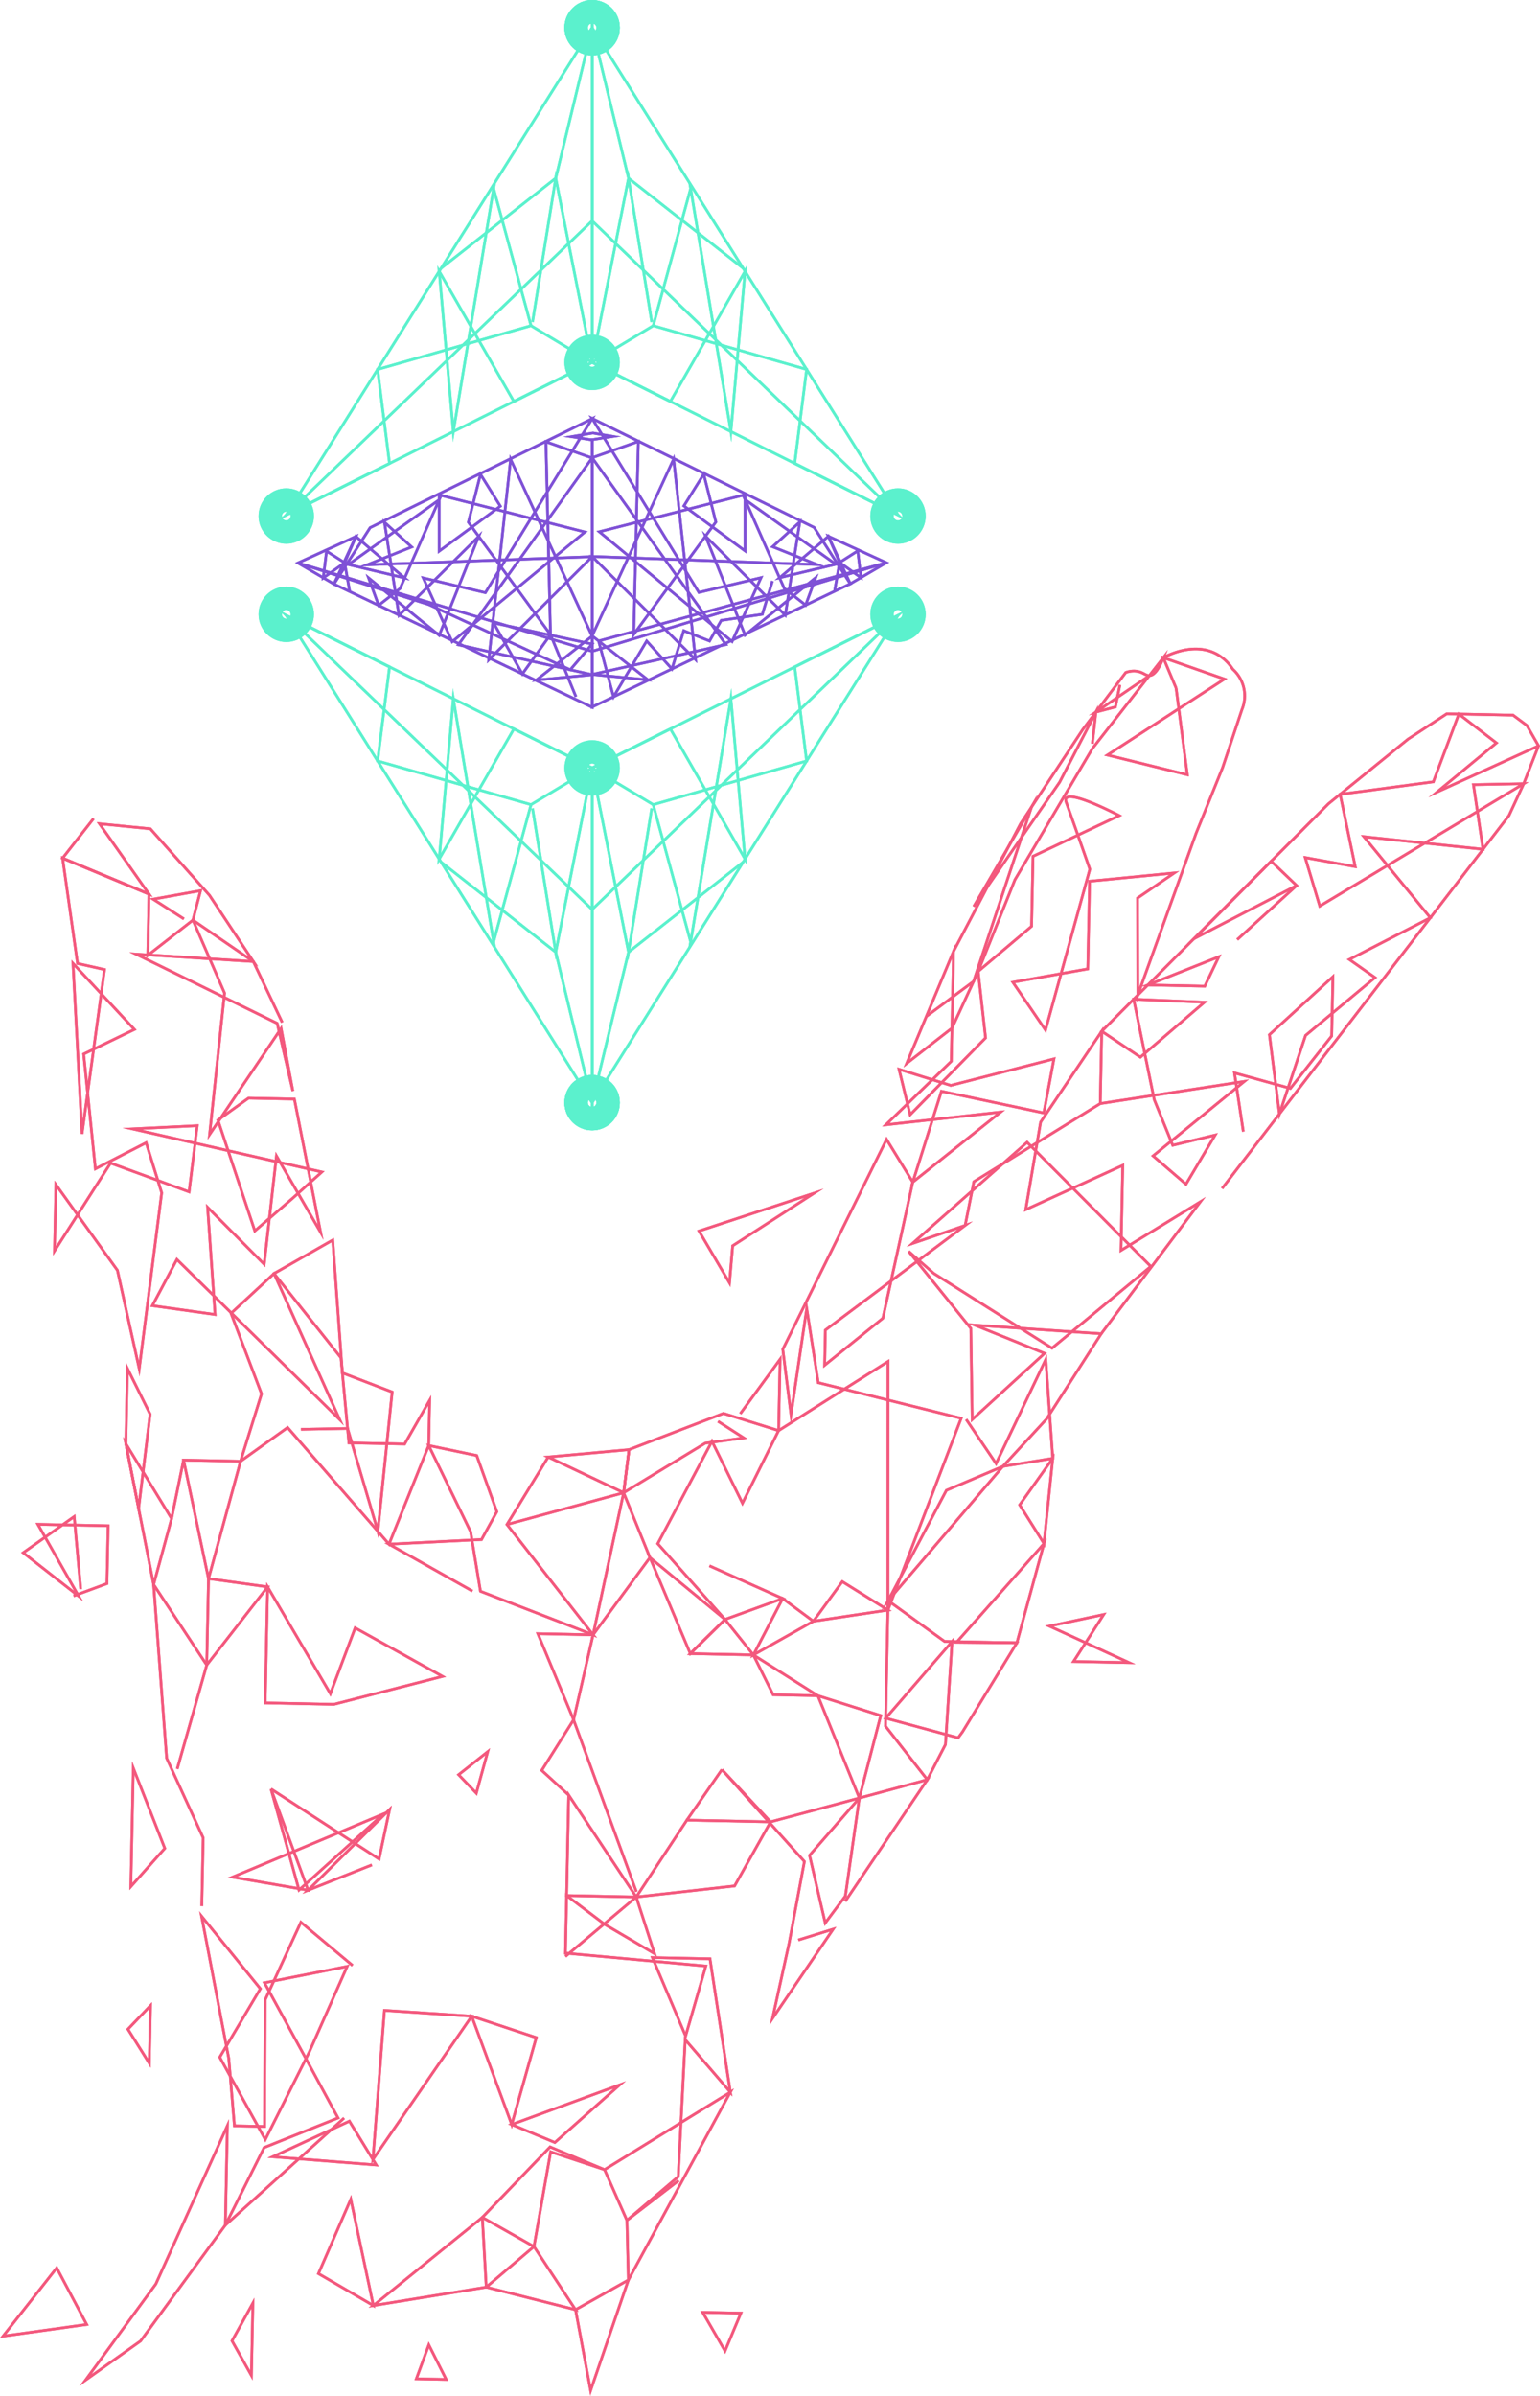 <svg xmlns="http://www.w3.org/2000/svg" viewBox="0 0 2883.77 4484.35"><title>BOUNTY LINE ART 3</title><g style="isolation:isolate"><g id="Layer_1" data-name="Layer 1"><g style="mix-blend-mode:overlay"><g id="RIGHT_HAND" data-name="RIGHT HAND"><polygon points="1105.98 4474.55 1176.69 4267.76 1077.74 4323.41 1105.98 4474.55" style="fill:none;stroke:#f3587d;stroke-miterlimit:10;stroke-width:5px"/><polygon points="910.57 4281.1 999.91 4205.18 1077.74 4323.41 910.57 4281.1" style="fill:none;stroke:#f3587d;stroke-miterlimit:10;stroke-width:5px"/><polygon points="699.19 4315.62 910.57 4281.1 903.23 4150.53 699.19 4315.62" style="fill:none;stroke:#f3587d;stroke-miterlimit:10;stroke-width:5px"/><polygon points="596.34 4255.82 602.65 4259.5 699.19 4315.62 656.88 4116.62 596.34 4255.82" style="fill:none;stroke:#f3587d;stroke-miterlimit:10;stroke-width:5px"/><polygon points="160.23 4455.1 263.31 4381.9 422.01 4165.09 425.84 3978.94 291.84 4275.27 160.23 4455.1" style="fill:none;stroke:#f3587d;stroke-miterlimit:10;stroke-width:5px"/><polyline points="644.33 3964.63 422.01 4165.09 494.6 4019.86 633.05 3964.39 573.25 3854.07 495.3 3711.39 650.17 3680.72 579.16 3841.02 496.79 4004.86 411.55 3850.74 487.55 3722.51 377.48 3586.7 428.43 3852.97 439 3979.22 495.41 3980.38 496.52 3743.39 563.46 3598.05 660.24 3679.04" style="fill:none;stroke:#f3587d;stroke-miterlimit:10;stroke-width:5px"/><polygon points="704.6 4052.39 510.55 4037.12 654.25 3970.47 704.6 4052.39" style="fill:none;stroke:#f3587d;stroke-miterlimit:10;stroke-width:5px"/><polygon points="719.96 3763.03 698.33 4042.19 883.38 3773.92 719.96 3763.03" style="fill:none;stroke:#f3587d;stroke-miterlimit:10;stroke-width:5px"/><polygon points="1004.2 3814.02 883.38 3773.92 958.21 3976.72 1004.2 3814.02" style="fill:none;stroke:#f3587d;stroke-miterlimit:10;stroke-width:5px"/><polygon points="1160.38 3902.51 958.21 3976.72 1039.03 4010.36 1160.38 3902.51" style="fill:none;stroke:#f3587d;stroke-miterlimit:10;stroke-width:5px"/><polygon points="1132.04 4061.18 1030.08 4018.64 903.23 4150.53 999.91 4205.18 1031.15 4027.76 1132.04 4061.18" style="fill:none;stroke:#f3587d;stroke-miterlimit:10;stroke-width:5px"/><polygon points="1173.97 4156.1 1132.04 4061.18 1367.64 3916.15 1275.56 4085.7 1176.69 4267.76 1173.97 4156.1" style="fill:none;stroke:#f3587d;stroke-miterlimit:10;stroke-width:5px"/><polyline points="1270.81 4081.59 1173.97 4156.1 1270.02 4074.37 1283.13 3817.88 1367.64 3916.15 1329.51 3666.47 1221.71 3664.25 1283.9 3811 1321.7 3680.1 1058.86 3655.89 1061.08 3548.09 1132.7 3602.23 1225.63 3656.81 1191.44 3550.77 1058.73 3662.16" style="fill:none;stroke:#f3587d;stroke-miterlimit:10;stroke-width:5px"/><polygon points="1064.94 3360.07 1061.08 3548.09 1191.44 3550.77 1064.94 3360.07" style="fill:none;stroke:#f3587d;stroke-miterlimit:10;stroke-width:5px"/><polygon points="1375.58 3530.1 1191.44 3550.77 1286.25 3406.94 1442.94 3410.16 1375.58 3530.1" style="fill:none;stroke:#f3587d;stroke-miterlimit:10;stroke-width:5px"/><path d="M2636.14,3461.51l-65.59,94.58Z" transform="translate(-1284.3 -149.15)" style="fill:none;stroke:#f3587d;stroke-miterlimit:10;stroke-width:5px"/><polyline points="1494.82 3631.31 1560.13 3611.02 1446.66 3777.98 1477.78 3636.6 1506.31 3484.36 1351.84 3312.36 1442.94 3410.16 1609.17 3365.62 1515.95 3472.8 1545.32 3599.43 1583.04 3548.95 1609.17 3365.62 1736.43 3331.24 1582.84 3558.82" style="fill:none;stroke:#f3587d;stroke-miterlimit:10;stroke-width:5px"/><polygon points="718.12 3395.26 560 3537.78 507.46 3348.6 576.92 3538.13 435.41 3513.59 718.12 3395.26" style="fill:none;stroke:#f3587d;stroke-miterlimit:10;stroke-width:5px"/><polygon points="828.74 3137.95 815.44 3141.37 625.15 3190.2 496.67 3187.56 501.13 2970.39 618.66 3170.31 665.08 3047.12 828.74 3137.95" style="fill:none;stroke:#f3587d;stroke-miterlimit:10;stroke-width:5px"/><polygon points="162.37 4351.02 5.8 4372.84 106.24 4245.12 162.37 4351.02" style="fill:none;stroke:#f3587d;stroke-miterlimit:10;stroke-width:5px"/><polygon points="473.56 4310.98 434.49 4381.66 470.78 4446.36 473.56 4310.98" style="fill:none;stroke:#f3587d;stroke-miterlimit:10;stroke-width:5px"/><polygon points="803.01 4389.24 779.65 4452.71 835.54 4453.86 803.01 4389.24" style="fill:none;stroke:#f3587d;stroke-miterlimit:10;stroke-width:5px"/><polygon points="1387.35 4329.77 1315.9 4328.31 1357.67 4400.64 1387.35 4329.77" style="fill:none;stroke:#f3587d;stroke-miterlimit:10;stroke-width:5px"/><polygon points="279.64 3862.14 239.57 3798.3 281.87 3754.03 279.64 3862.14" style="fill:none;stroke:#f3587d;stroke-miterlimit:10;stroke-width:5px"/><polygon points="245.06 3531.31 249.63 3309.44 308.61 3459.73 245.06 3531.31" style="fill:none;stroke:#f3587d;stroke-miterlimit:10;stroke-width:5px"/><polyline points="377.86 3567.9 380.49 3440.04 312.08 3290.98 287.73 2966 387.14 3116.65 331.89 3311.14" style="fill:none;stroke:#f3587d;stroke-miterlimit:10;stroke-width:5px"/><polygon points="501.13 2970.39 387.14 3116.65 390.47 2954.95 501.13 2970.39" style="fill:none;stroke:#f3587d;stroke-miterlimit:10;stroke-width:5px"/><polyline points="151.18 2974.48 138.92 2838.8 43.48 2906.43 147.15 2987.57 70.91 2853.28 202.52 2855.98 200.3 2964.2 137.75 2987.37" style="fill:none;stroke:#f3587d;stroke-miterlimit:10;stroke-width:5px"/><polyline points="507.46 3348.6 709.89 3479.74 729.57 3387.03 576.92 3538.13 696.4 3490.74" style="fill:none;stroke:#f3587d;stroke-miterlimit:10;stroke-width:5px"/><polygon points="390.47 2954.95 450.48 2735.16 343.78 2732.97 390.47 2954.95" style="fill:none;stroke:#f3587d;stroke-miterlimit:10;stroke-width:5px"/><polygon points="287.73 2966 235.77 2702.53 321.3 2842.55 287.73 2966" style="fill:none;stroke:#f3587d;stroke-miterlimit:10;stroke-width:5px"/><line x1="343.78" y1="2732.97" x2="321.3" y2="2842.55" style="fill:none;stroke:#f3587d;stroke-miterlimit:10;stroke-width:5px"/><polygon points="281.12 2647.04 238.67 2561.52 235.77 2702.53 259.62 2823.47 281.12 2647.04" style="fill:none;stroke:#f3587d;stroke-miterlimit:10;stroke-width:5px"/><polyline points="1064.94 3360.07 1014.48 3313.89 1074.11 3219.18 1191.64 3540.9" style="fill:none;stroke:#f3587d;stroke-miterlimit:10;stroke-width:5px"/><polygon points="1110.62 3060.05 1074.11 3219.18 1007.2 3057.92 1110.62 3060.05" style="fill:none;stroke:#f3587d;stroke-miterlimit:10;stroke-width:5px"/><polygon points="1217.04 2915.52 1110.62 3060.05 1167.81 2794.12 1217.04 2915.52" style="fill:none;stroke:#f3587d;stroke-miterlimit:10;stroke-width:5px"/><polygon points="1292.66 3095.3 1217.04 2915.52 1357.62 3031.27 1292.66 3095.3" style="fill:none;stroke:#f3587d;stroke-miterlimit:10;stroke-width:5px"/><polygon points="1410.8 3097.73 1357.62 3031.27 1292.66 3095.3 1410.8 3097.73" style="fill:none;stroke:#f3587d;stroke-miterlimit:10;stroke-width:5px"/><polygon points="1447.83 3172.32 1410.8 3097.73 1531.5 3174.04 1447.83 3172.32" style="fill:none;stroke:#f3587d;stroke-miterlimit:10;stroke-width:5px"/><polygon points="1609.17 3365.62 1531.5 3174.04 1649.24 3211.26 1609.17 3365.62" style="fill:none;stroke:#f3587d;stroke-miterlimit:10;stroke-width:5px"/><polygon points="1904.09 3075.19 1802.41 3241.68 1794.14 3252.9 1658.54 3216.15 1782.82 3072.69 1770.39 3265.48 1736.43 3331.24 1658.23 3231.19 1663.06 2996.17 1768.71 3072.4 1904.09 3075.19" style="fill:none;stroke:#f3587d;stroke-miterlimit:10;stroke-width:5px"/><polygon points="1954.94 2889.31 1904.09 3075.19 1791.25 3074.04 1954.94 2889.31" style="fill:none;stroke:#f3587d;stroke-miterlimit:10;stroke-width:5px"/><polygon points="1909.4 2816.89 1954.94 2889.31 1971.38 2729.76 1909.4 2816.89" style="fill:none;stroke:#f3587d;stroke-miterlimit:10;stroke-width:5px"/><polygon points="1663.06 2996.17 1877.97 2744.77 1772.18 2789.62 1663.06 2996.17" style="fill:none;stroke:#f3587d;stroke-miterlimit:10;stroke-width:5px"/><polygon points="1523.08 3034.67 1577.27 2960.54 1662.7 3013.79 1523.08 3034.67" style="fill:none;stroke:#f3587d;stroke-miterlimit:10;stroke-width:5px"/><polygon points="1465.64 2992.11 1523.08 3034.67 1410.8 3097.73 1465.64 2992.11" style="fill:none;stroke:#f3587d;stroke-miterlimit:10;stroke-width:5px"/><polyline points="1328.49 2930.97 1465.64 2992.11 1357.62 3031.27 1231.68 2889.48 1333.28 2697.83 1390.31 2813.74 1458 2677.82 1354.73 2645.6 1177.93 2713.44 1167.81 2794.12 1320.67 2701.33 1392.82 2691.53 1344.55 2660.44" style="fill:none;stroke:#f3587d;stroke-miterlimit:10;stroke-width:5px"/><polygon points="1026.54 2727.26 1167.81 2794.12 1177.93 2713.44 1026.54 2727.26" style="fill:none;stroke:#f3587d;stroke-miterlimit:10;stroke-width:5px"/><path d="M2233.63,3002.73l218.48-59.46Z" transform="translate(-1284.3 -149.15)" style="fill:none;stroke:#f3587d;stroke-miterlimit:10;stroke-width:5px"/><polyline points="1026.54 2727.26 949.33 2853.58 1110.62 3060.05 899.74 2978.59 881.34 2867.23 802.83 2705.73 892.73 2724.51 930.39 2829.68 901.73 2881.76 728.5 2890.42 884.69 2978.28" style="fill:none;stroke:#f3587d;stroke-miterlimit:10;stroke-width:5px"/><polygon points="538.62 2672.08 728.5 2890.42 802.83 2705.73 804.57 2621.12 757.75 2702.95 653.39 2700.81 650.86 2673.78 638.49 2541.52 513.19 2383.76 432.66 2458.29 489.75 2609 450.48 2735.16 538.62 2672.08" style="fill:none;stroke:#f3587d;stroke-miterlimit:10;stroke-width:5px"/><polyline points="563.63 2675.42 650.86 2673.78 707.58 2866.37 734.35 2605.57 641.13 2569.79 623.11 2321.13 513.19 2383.76 636.11 2657.16 331.28 2357.45 285.3 2443.97 402.75 2460.5 388.77 2259.88 494.74 2366.46 517.72 2163.78 600.37 2306.55 551.26 2057.25 465.4 2055.49 408.12 2096.63 477.21 2304.02 547.43 2243.39 602.69 2193.74 247.9 2113.09 369.34 2107.12 354.1 2230.95 207.08 2177.14 102.12 2341.45 104.67 2217.36 219.88 2377.73 260.77 2561.97 302.81 2232.72 273.7 2139.01 178.64 2187.84 156.73 1972.96 251.72 1926.95 136.7 1803.26 153.65 2122.43 195.72 1814.81 145.16 1803.43 117.24 1606.29 279.04 1673.57 276.68 1788.26 361.27 1722.29 420.53 1858.94 392.52 2123.59 526.39 1925.07 548.43 2042.15 519.06 1915.51 254.62 1785.93 474.41 1799.85 528.5 1913.83" style="fill:none;stroke:#f3587d;stroke-miterlimit:10;stroke-width:5px"/><polyline points="175.19 1532.24 117.24 1606.29 279.04 1673.57 186.28 1541.87 281.55 1551.36 392.32 1675.9 474.41 1799.85 361.27 1722.29 375.57 1667.09 286.83 1683.14 344.38 1720.06" style="fill:none;stroke:#f3587d;stroke-miterlimit:10;stroke-width:5px"/><polyline points="1386.23 2646.25 1460.74 2544.32 1458 2677.82 1662.87 2548.48 1662.7 3013.79 1799.87 2654.76 1532.26 2588.12 1510.66 2449.42 1481.18 2648.2 1465.83 2525.62 1660.13 2132.72 1709.27 2212.74 1653.25 2467.4 1544.22 2555.45 1545.57 2489.64 1807.3 2293.75 1708.79 2327.47 1923.36 2138.14 2154.96 2370.5 1969.98 2523.45 1748.4 2383.46 1701.59 2342.37 1817.94 2486.46 1820.52 2657.06 1955.99 2533.19 1825.41 2480.35 2062.08 2496.5 1959.73 2656.16 1877.97 2744.77 1971.38 2729.76 1958.27 2544.52 1865.22 2739.49 1809.24 2656.83" style="fill:none;stroke:#f3587d;stroke-miterlimit:10;stroke-width:5px"/><polyline points="1807.3 2293.75 1823.58 2211.95 2060.28 2065.71 2063.06 1930.34 1948.59 2100.41 1920.77 2264.11 2102.42 2181.32 2099.15 2340.51 2247.74 2249.52 2062.08 2496.5" style="fill:none;stroke:#f3587d;stroke-miterlimit:10;stroke-width:5px"/><polygon points="1658.81 2105.42 1705.48 2100.25 1873.73 2081.63 1709.27 2212.74 1762.93 2042.67 1954.58 2083.29 1973.59 1982.1 1780.39 2031.74 1683.52 2001.53 1704.34 2086.61 1845.55 1942.79 1831.68 1818.36 1782.6 1924.57 1697.85 1990.54 1785.56 1780.73 1781.32 1986.62 1658.81 2105.42" style="fill:none;stroke:#f3587d;stroke-miterlimit:10;stroke-width:5px"/><polyline points="2288.38 2224.64 2307.28 2200.09 2825.65 1526.55 2853.21 1466.93 2881 1396.02 2859.22 1357.95 2833.28 1338.61 2780.63 1337.53 2709.18 1336.06 2636.73 1383.47 2487.52 1504.55 2063.06 1930.34 2135.43 1978.85 2255.42 1875.98 2122.84 1870.37 2161.38 2058.39 2195.99 2143.74 2275.38 2124.68 2220.82 2216.67 2159.21 2163.68 2330.12 2024.23 2060.28 2065.71" style="fill:none;stroke:#f3587d;stroke-miterlimit:10;stroke-width:5px"/><polyline points="2328.18 2118.24 2311.63 2008.34 2416.38 2037.29 2493.63 1939.19 2495.91 1828.26 2377.06 1936.79 2395.83 2085.03 2444.75 1938.18 2574.88 1829.88 2526.67 1795.97 2678.39 1717.89 2553.97 1566.11 2777.05 1589.7 2759.12 1468.75 2853.21 1466.93 2471.36 1696.08 2444.07 1605.23 2537.77 1622.21 2509.47 1486.74 2683.99 1463.45 2731.75 1336.52 2802.11 1390.64 2691.13 1482.4 2881 1396.02" style="fill:none;stroke:#f3587d;stroke-miterlimit:10;stroke-width:5px"/><polygon points="2427.95 1657.57 2235.73 1757.13 2380.4 1612.01 2427.95 1657.57" style="fill:none;stroke:#f3587d;stroke-miterlimit:10;stroke-width:5px"/><polygon points="2282.25 1790.95 2149.38 1843.76 2256.03 1845.95 2282.25 1790.95" style="fill:none;stroke:#f3587d;stroke-miterlimit:10;stroke-width:5px"/><line x1="2316.77" y1="1758.8" x2="2427.95" y2="1657.57" style="fill:none;stroke:#f3587d;stroke-miterlimit:10;stroke-width:5px"/><polyline points="2097.09 1282.09 2088.71 1323.3 2052.15 1332.85 2152.24 1264.59" style="fill:none;stroke:#f3587d;stroke-miterlimit:10;stroke-width:5px"/><polyline points="1734.61 1902.61 1823.04 1837.05 1931.52 1510.81 1823.33 1696.89 1984.24 1464.11 2052.15 1332.85 2045.61 1392.01" style="fill:none;stroke:#f3587d;stroke-miterlimit:10;stroke-width:5px"/><path d="M3486.6,1437.16l21.06,162.2L3358,1562.42l219.24-142.21-114.55-40,23.91,56.92-23.91-56.92c3.93-2.25,57.34-31.8,102.31-5.42a83.65,83.65,0,0,1,27.67,26.9,67,67,0,0,1,17.25,75.6l-36.08,108.35-49.75,123.13q-54.56,151.42-109.1,302.85l-.42-181.59,68.68-46.86-158.64,15.54-3.37,164.08L3180.9,1987.7l61.17,89.62,83-301.14s-31.67-90.94-44.14-125,99.19,24.61,99.19,24.61L3218.67,1752l-2.7,131-100,84.47,48.27-120.3,20.6-51.34,144.86-245.31,133-170.32c-10.56,27.43-19.73,33.26-26.15,33.5-7.33.27-11.82-6.69-24.53-8.21a42.8,42.8,0,0,0-19.76,2.52L3312,1514.45l-116.49,176.3-125.61,239.13" transform="translate(-1284.3 -149.15)" style="fill:none;stroke:#f3587d;stroke-miterlimit:10;stroke-width:5px"/><path d="M4557.29,3887.56" transform="translate(-1284.3 -149.15)" style="fill:none;stroke:#f3587d;stroke-miterlimit:10;stroke-width:5px"/><polygon points="891.97 3356.51 858.82 3321.97 913.31 3278.89 891.97 3356.51" style="fill:none;stroke:#f3587d;stroke-miterlimit:10;stroke-width:5px"/><polygon points="1366.03 2401.3 1308.93 2304.2 1524.51 2233.39 1372 2331.83 1366.03 2401.3" style="fill:none;stroke:#f3587d;stroke-miterlimit:10;stroke-width:5px"/><path d="M3486.09,2648.52" transform="translate(-1284.3 -149.15)" style="fill:none;stroke:#f3587d;stroke-miterlimit:10;stroke-width:5px"/><polygon points="2066.75 3022.1 2010.28 3110.05 2114.24 3112.19 1964.93 3043.76 2066.75 3022.1" style="fill:none;stroke:#f3587d;stroke-miterlimit:10;stroke-width:5px"/></g><g id="ETH"><polygon points="1108.81 51.84 536.07 963.89 1108.81 678.37 1108.81 51.84" style="fill:none;stroke:#5bf1cd;stroke-miterlimit:10;stroke-width:5px"/><polyline points="826.02 502.17 1040.66 333.57 1108.81 51.84 1108.81 413.46 536.07 963.89 729.45 867.49 707.14 691.47 994.41 609.69 1108.81 678.37 962.26 751.43 822.44 507.87 848.94 807.92 925.97 343.01" style="fill:none;stroke:#5bf1cd;stroke-miterlimit:10;stroke-width:5px"/><polyline points="997.21 602.68 1040.66 333.57 1108.81 678.37" style="fill:none;stroke:#5bf1cd;stroke-miterlimit:10;stroke-width:5px"/><line x1="924.33" y1="352.9" x2="994.41" y2="609.69" style="fill:none;stroke:#5bf1cd;stroke-miterlimit:10;stroke-width:5px"/><circle cx="1108.81" cy="51.84" r="21.84" style="fill:none;stroke:#5bf1cd;stroke-miterlimit:10;stroke-width:60px"/><circle cx="1108.81" cy="678.37" r="21.84" style="fill:none;stroke:#5bf1cd;stroke-miterlimit:10;stroke-width:60px"/><circle cx="536.07" cy="965.97" r="21.84" style="fill:none;stroke:#5bf1cd;stroke-miterlimit:10;stroke-width:60px"/><polygon points="1108.81 51.84 1681.54 963.89 1108.81 678.37 1108.81 51.84" style="fill:none;stroke:#5bf1cd;stroke-miterlimit:10;stroke-width:5px"/><polyline points="1391.59 502.17 1176.95 333.57 1108.81 51.84 1108.81 413.46 1681.54 963.89 1488.16 867.49 1510.47 691.47 1223.2 609.69 1108.81 678.37 1255.36 751.43 1395.17 507.87 1368.67 807.92 1291.65 343.01" style="fill:none;stroke:#5bf1cd;stroke-miterlimit:10;stroke-width:5px"/><polyline points="1220.4 602.68 1176.95 333.57 1108.81 678.37" style="fill:none;stroke:#5bf1cd;stroke-miterlimit:10;stroke-width:5px"/><line x1="1293.29" y1="352.9" x2="1223.2" y2="609.69" style="fill:none;stroke:#5bf1cd;stroke-miterlimit:10;stroke-width:5px"/><circle cx="1108.81" cy="51.84" r="21.84" style="fill:none;stroke:#5bf1cd;stroke-miterlimit:10;stroke-width:60px"/><circle cx="1681.54" cy="965.97" r="21.84" style="fill:none;stroke:#5bf1cd;stroke-miterlimit:10;stroke-width:60px"/><polygon points="1108.81 2063.98 536.07 1151.93 1108.81 1437.45 1108.81 2063.98" style="fill:none;stroke:#5bf1cd;stroke-miterlimit:10;stroke-width:5px"/><polyline points="826.02 1613.66 1040.66 1782.26 1108.81 2063.98 1108.81 1702.36 536.07 1151.93 729.45 1248.34 707.14 1424.36 994.41 1506.13 1108.81 1437.45 962.26 1364.4 822.44 1607.96 848.94 1307.9 925.97 1772.82" style="fill:none;stroke:#5bf1cd;stroke-miterlimit:10;stroke-width:5px"/><polyline points="997.21 1513.14 1040.66 1782.26 1108.81 1437.45" style="fill:none;stroke:#5bf1cd;stroke-miterlimit:10;stroke-width:5px"/><line x1="924.33" y1="1762.92" x2="994.41" y2="1506.14" style="fill:none;stroke:#5bf1cd;stroke-miterlimit:10;stroke-width:5px"/><circle cx="1108.81" cy="2063.98" r="21.84" style="fill:none;stroke:#5bf1cd;stroke-miterlimit:10;stroke-width:60px"/><circle cx="1108.81" cy="1437.46" r="21.84" style="fill:none;stroke:#5bf1cd;stroke-miterlimit:10;stroke-width:60px"/><circle cx="536.07" cy="1149.86" r="21.84" style="fill:none;stroke:#5bf1cd;stroke-miterlimit:10;stroke-width:60px"/><polygon points="1108.81 2063.98 1681.54 1151.93 1108.81 1437.45 1108.81 2063.98" style="fill:none;stroke:#5bf1cd;stroke-miterlimit:10;stroke-width:5px"/><polyline points="1391.59 1613.66 1176.95 1782.26 1108.81 2063.98 1108.81 1702.36 1681.54 1151.93 1488.16 1248.34 1510.47 1424.36 1223.2 1506.13 1108.81 1437.45 1255.36 1364.4 1395.17 1607.96 1368.67 1307.9 1291.65 1772.82" style="fill:none;stroke:#5bf1cd;stroke-miterlimit:10;stroke-width:5px"/><polyline points="1220.4 1513.14 1176.95 1782.26 1108.81 1437.45" style="fill:none;stroke:#5bf1cd;stroke-miterlimit:10;stroke-width:5px"/><line x1="1293.29" y1="1762.92" x2="1223.2" y2="1506.14" style="fill:none;stroke:#5bf1cd;stroke-miterlimit:10;stroke-width:5px"/><circle cx="1108.81" cy="2063.98" r="21.84" style="fill:none;stroke:#5bf1cd;stroke-miterlimit:10;stroke-width:60px"/><circle cx="1681.54" cy="1149.86" r="21.84" style="fill:none;stroke:#5bf1cd;stroke-miterlimit:10;stroke-width:60px"/><polygon points="645.4 1053.34 611.47 1031.67 605.34 1081.82 645.4 1053.34" style="fill:none;stroke:#7f51d6;stroke-miterlimit:10;stroke-width:5px"/><polyline points="654.68 1106.23 645.4 1053.34 666.42 1004.28 757.53 1081.82 652.41 1056.75 672.62 1042.34 822.44 935.56 749.12 1101.69 709.04 1133.11 690.25 1081.82 822.44 1189.19 896.29 1004.28 747.1 1151.93 719.96 977.59 770.85 1023.86 687.45 1057.29 1108.81 1042.08 915.22 1235.08 956.21 859.82 1108.81 1190.66 1004.22 1273.04 1108.81 1262.88 858.31 1206.93 1108.81 857.24 1022.29 826.88 1030.85 1187.85 877.1 977.59 899.8 887.94 936.94 947.51 822.44 1031.67 822.44 926.5 1095.33 995.87 846.73 1201.21 792.57 1081.82 908.91 1109.4 1087.83 817.92 1108.81 783.75 693.06 987.81 625.37 1093.22 1108.81 1323.81 1108.81 823.51 1070.1 817.39 1108.81 810.81" style="fill:none;stroke:#7f51d6;stroke-miterlimit:10;stroke-width:5px"/><polygon points="557.91 1053.78 666.42 1004.28 625.37 1093.22 557.91 1053.78" style="fill:none;stroke:#7f51d6;stroke-miterlimit:10;stroke-width:5px"/><polygon points="1572.21 1052.89 1606.14 1031.22 1612.27 1081.38 1572.21 1052.89" style="fill:none;stroke:#7f51d6;stroke-miterlimit:10;stroke-width:5px"/><polyline points="1562.93 1105.78 1572.21 1052.89 1551.19 1003.83 1460.08 1081.38 1565.2 1056.3 1544.99 1041.89 1395.17 935.11 1468.49 1101.24 1508.57 1132.66 1527.36 1081.38 1395.17 1188.74 1321.32 1003.83 1470.51 1151.48 1497.65 977.14 1446.77 1023.41 1530.16 1056.84 1108.81 1041.63 1302.39 1234.63 1261.4 859.37 1108.81 1190.21 1213.39 1272.59 1108.81 1262.43 1359.31 1206.48 1108.81 856.79 1195.32 826.43 1186.76 1187.4 1340.51 977.14 1317.81 887.5 1280.67 947.06 1395.17 1031.22 1395.17 926.06 1122.29 995.42 1370.88 1200.76 1425.04 1081.38 1308.7 1108.95 1129.78 817.48 1108.81 783.31 1524.56 987.36 1592.24 1092.78 1108.81 1323.36 1108.81 823.06 1147.52 816.95 1108.81 810.37" style="fill:none;stroke:#7f51d6;stroke-miterlimit:10;stroke-width:5px"/><polygon points="1659.7 1053.34 1551.19 1003.83 1592.24 1092.78 1659.7 1053.34" style="fill:none;stroke:#7f51d6;stroke-miterlimit:10;stroke-width:5px"/><polyline points="1078.51 1304.25 1030.85 1187.85 978.16 1261.5 924.33 1165.95 1108.81 1205.55 1067.84 1253.73 803.09 1131.73 557.91 1053.78 1108.81 1219.1 1220.4 1185.52 1528.62 1092.78 1659.7 1053.34 1185.38 1182.32 1121.01 1199.83 1148.88 1304.25 1210.96 1199.83 1258.24 1252.08 1280.34 1180.55 1328.7 1199.83 1350.52 1161.28 1427.51 1149.86 1446.43 1087.69" style="fill:none;stroke:#7f51d6;stroke-miterlimit:10;stroke-width:5px"/></g></g><g id="RIGHT_HAND-2" data-name="RIGHT HAND"><polygon points="1105.98 4474.55 1176.69 4267.76 1077.74 4323.41 1105.98 4474.55" style="fill:none;stroke:#f3587d;stroke-miterlimit:10;stroke-width:5px"/><polygon points="910.57 4281.1 999.91 4205.18 1077.74 4323.41 910.57 4281.1" style="fill:none;stroke:#f3587d;stroke-miterlimit:10;stroke-width:5px"/><polygon points="699.19 4315.62 910.57 4281.1 903.23 4150.53 699.19 4315.62" style="fill:none;stroke:#f3587d;stroke-miterlimit:10;stroke-width:5px"/><polygon points="596.34 4255.82 602.65 4259.5 699.19 4315.62 656.88 4116.62 596.34 4255.82" style="fill:none;stroke:#f3587d;stroke-miterlimit:10;stroke-width:5px"/><polygon points="160.23 4455.1 263.31 4381.9 422.01 4165.09 425.84 3978.94 291.84 4275.27 160.23 4455.1" style="fill:none;stroke:#f3587d;stroke-miterlimit:10;stroke-width:5px"/><polyline points="644.33 3964.63 422.01 4165.09 494.6 4019.86 633.05 3964.39 573.25 3854.07 495.3 3711.39 650.17 3680.72 579.16 3841.02 496.79 4004.86 411.55 3850.74 487.55 3722.51 377.48 3586.7 428.43 3852.97 439 3979.22 495.41 3980.38 496.52 3743.39 563.46 3598.05 660.24 3679.04" style="fill:none;stroke:#f3587d;stroke-miterlimit:10;stroke-width:5px"/><polygon points="704.6 4052.39 510.55 4037.12 654.25 3970.47 704.6 4052.39" style="fill:none;stroke:#f3587d;stroke-miterlimit:10;stroke-width:5px"/><polygon points="719.96 3763.03 698.33 4042.19 883.38 3773.92 719.96 3763.03" style="fill:none;stroke:#f3587d;stroke-miterlimit:10;stroke-width:5px"/><polygon points="1004.2 3814.02 883.38 3773.92 958.21 3976.72 1004.2 3814.02" style="fill:none;stroke:#f3587d;stroke-miterlimit:10;stroke-width:5px"/><polygon points="1160.38 3902.51 958.21 3976.72 1039.03 4010.36 1160.38 3902.51" style="fill:none;stroke:#f3587d;stroke-miterlimit:10;stroke-width:5px"/><polygon points="1132.04 4061.18 1030.08 4018.64 903.23 4150.53 999.91 4205.18 1031.15 4027.76 1132.04 4061.18" style="fill:none;stroke:#f3587d;stroke-miterlimit:10;stroke-width:5px"/><polygon points="1173.97 4156.1 1132.04 4061.18 1367.64 3916.15 1275.56 4085.7 1176.69 4267.76 1173.97 4156.1" style="fill:none;stroke:#f3587d;stroke-miterlimit:10;stroke-width:5px"/><polyline points="1270.81 4081.59 1173.97 4156.1 1270.02 4074.37 1283.13 3817.88 1367.64 3916.15 1329.51 3666.47 1221.71 3664.25 1283.9 3811 1321.7 3680.1 1058.86 3655.89 1061.08 3548.09 1132.7 3602.23 1225.63 3656.81 1191.44 3550.77 1058.73 3662.16" style="fill:none;stroke:#f3587d;stroke-miterlimit:10;stroke-width:5px"/><polygon points="1064.94 3360.07 1061.08 3548.09 1191.44 3550.77 1064.94 3360.07" style="fill:none;stroke:#f3587d;stroke-miterlimit:10;stroke-width:5px"/><polygon points="1375.58 3530.1 1191.44 3550.77 1286.25 3406.94 1442.94 3410.16 1375.58 3530.1" style="fill:none;stroke:#f3587d;stroke-miterlimit:10;stroke-width:5px"/><path d="M2636.14,3461.51l-65.59,94.58Z" transform="translate(-1284.3 -149.15)" style="fill:none;stroke:#f3587d;stroke-miterlimit:10;stroke-width:5px"/><polyline points="1494.82 3631.31 1560.13 3611.02 1446.66 3777.98 1477.78 3636.6 1506.31 3484.36 1351.84 3312.36 1442.94 3410.16 1609.17 3365.62 1515.95 3472.8 1545.32 3599.43 1583.04 3548.95 1609.17 3365.62 1736.43 3331.24 1582.84 3558.82" style="fill:none;stroke:#f3587d;stroke-miterlimit:10;stroke-width:5px"/><polygon points="718.12 3395.26 560 3537.78 507.46 3348.6 576.92 3538.13 435.41 3513.59 718.12 3395.26" style="fill:none;stroke:#f3587d;stroke-miterlimit:10;stroke-width:5px"/><polygon points="828.74 3137.95 815.44 3141.37 625.15 3190.2 496.67 3187.56 501.13 2970.39 618.66 3170.31 665.08 3047.12 828.74 3137.95" style="fill:none;stroke:#f3587d;stroke-miterlimit:10;stroke-width:5px"/><polygon points="162.37 4351.02 5.8 4372.84 106.24 4245.12 162.37 4351.02" style="fill:none;stroke:#f3587d;stroke-miterlimit:10;stroke-width:5px"/><polygon points="473.56 4310.98 434.49 4381.66 470.78 4446.36 473.56 4310.98" style="fill:none;stroke:#f3587d;stroke-miterlimit:10;stroke-width:5px"/><polygon points="803.01 4389.24 779.65 4452.71 835.54 4453.86 803.01 4389.24" style="fill:none;stroke:#f3587d;stroke-miterlimit:10;stroke-width:5px"/><polygon points="1387.35 4329.77 1315.9 4328.31 1357.67 4400.64 1387.35 4329.77" style="fill:none;stroke:#f3587d;stroke-miterlimit:10;stroke-width:5px"/><polygon points="279.64 3862.14 239.57 3798.3 281.87 3754.03 279.64 3862.14" style="fill:none;stroke:#f3587d;stroke-miterlimit:10;stroke-width:5px"/><polygon points="245.06 3531.31 249.63 3309.44 308.61 3459.73 245.06 3531.31" style="fill:none;stroke:#f3587d;stroke-miterlimit:10;stroke-width:5px"/><polyline points="377.86 3567.9 380.49 3440.04 312.08 3290.98 287.73 2966 387.14 3116.65 331.89 3311.14" style="fill:none;stroke:#f3587d;stroke-miterlimit:10;stroke-width:5px"/><polygon points="501.13 2970.39 387.14 3116.65 390.47 2954.95 501.13 2970.39" style="fill:none;stroke:#f3587d;stroke-miterlimit:10;stroke-width:5px"/><polyline points="151.18 2974.48 138.92 2838.8 43.48 2906.43 147.15 2987.57 70.91 2853.28 202.52 2855.98 200.3 2964.2 137.75 2987.37" style="fill:none;stroke:#f3587d;stroke-miterlimit:10;stroke-width:5px"/><polyline points="507.46 3348.6 709.89 3479.74 729.57 3387.03 576.92 3538.13 696.4 3490.74" style="fill:none;stroke:#f3587d;stroke-miterlimit:10;stroke-width:5px"/><polygon points="390.47 2954.95 450.48 2735.16 343.78 2732.97 390.47 2954.95" style="fill:none;stroke:#f3587d;stroke-miterlimit:10;stroke-width:5px"/><polygon points="287.73 2966 235.77 2702.53 321.3 2842.55 287.73 2966" style="fill:none;stroke:#f3587d;stroke-miterlimit:10;stroke-width:5px"/><line x1="343.78" y1="2732.97" x2="321.3" y2="2842.55" style="fill:none;stroke:#f3587d;stroke-miterlimit:10;stroke-width:5px"/><polygon points="281.12 2647.04 238.67 2561.52 235.77 2702.53 259.62 2823.47 281.12 2647.04" style="fill:none;stroke:#f3587d;stroke-miterlimit:10;stroke-width:5px"/><polyline points="1064.94 3360.07 1014.48 3313.89 1074.11 3219.18 1191.64 3540.9" style="fill:none;stroke:#f3587d;stroke-miterlimit:10;stroke-width:5px"/><polygon points="1110.62 3060.05 1074.11 3219.18 1007.2 3057.92 1110.62 3060.05" style="fill:none;stroke:#f3587d;stroke-miterlimit:10;stroke-width:5px"/><polygon points="1217.04 2915.52 1110.62 3060.05 1167.81 2794.12 1217.04 2915.52" style="fill:none;stroke:#f3587d;stroke-miterlimit:10;stroke-width:5px"/><polygon points="1292.66 3095.3 1217.04 2915.52 1357.62 3031.27 1292.66 3095.3" style="fill:none;stroke:#f3587d;stroke-miterlimit:10;stroke-width:5px"/><polygon points="1410.8 3097.73 1357.62 3031.27 1292.66 3095.3 1410.8 3097.73" style="fill:none;stroke:#f3587d;stroke-miterlimit:10;stroke-width:5px"/><polygon points="1447.83 3172.32 1410.8 3097.73 1531.5 3174.04 1447.83 3172.32" style="fill:none;stroke:#f3587d;stroke-miterlimit:10;stroke-width:5px"/><polygon points="1609.17 3365.62 1531.5 3174.04 1649.24 3211.26 1609.17 3365.62" style="fill:none;stroke:#f3587d;stroke-miterlimit:10;stroke-width:5px"/><polygon points="1904.09 3075.19 1802.41 3241.68 1794.14 3252.9 1658.54 3216.15 1782.82 3072.69 1770.39 3265.48 1736.43 3331.24 1658.23 3231.19 1663.06 2996.17 1768.71 3072.4 1904.09 3075.19" style="fill:none;stroke:#f3587d;stroke-miterlimit:10;stroke-width:5px"/><polygon points="1954.94 2889.31 1904.09 3075.19 1791.25 3074.04 1954.94 2889.31" style="fill:none;stroke:#f3587d;stroke-miterlimit:10;stroke-width:5px"/><polygon points="1909.4 2816.89 1954.94 2889.31 1971.38 2729.76 1909.4 2816.89" style="fill:none;stroke:#f3587d;stroke-miterlimit:10;stroke-width:5px"/><polygon points="1663.06 2996.17 1877.97 2744.77 1772.18 2789.62 1663.06 2996.17" style="fill:none;stroke:#f3587d;stroke-miterlimit:10;stroke-width:5px"/><polygon points="1523.08 3034.67 1577.27 2960.54 1662.7 3013.79 1523.08 3034.67" style="fill:none;stroke:#f3587d;stroke-miterlimit:10;stroke-width:5px"/><polygon points="1465.64 2992.11 1523.08 3034.67 1410.8 3097.73 1465.64 2992.11" style="fill:none;stroke:#f3587d;stroke-miterlimit:10;stroke-width:5px"/><polyline points="1328.49 2930.97 1465.64 2992.11 1357.62 3031.27 1231.68 2889.48 1333.28 2697.83 1390.31 2813.74 1458 2677.82 1354.73 2645.6 1177.93 2713.44 1167.81 2794.12 1320.67 2701.33 1392.82 2691.53 1344.55 2660.44" style="fill:none;stroke:#f3587d;stroke-miterlimit:10;stroke-width:5px"/><polygon points="1026.54 2727.26 1167.81 2794.12 1177.93 2713.44 1026.54 2727.26" style="fill:none;stroke:#f3587d;stroke-miterlimit:10;stroke-width:5px"/><path d="M2233.63,3002.73l218.48-59.46Z" transform="translate(-1284.3 -149.15)" style="fill:none;stroke:#f3587d;stroke-miterlimit:10;stroke-width:5px"/><polyline points="1026.54 2727.26 949.33 2853.58 1110.62 3060.05 899.74 2978.59 881.34 2867.23 802.83 2705.73 892.73 2724.51 930.39 2829.68 901.73 2881.76 728.5 2890.42 884.69 2978.28" style="fill:none;stroke:#f3587d;stroke-miterlimit:10;stroke-width:5px"/><polygon points="538.62 2672.08 728.5 2890.42 802.83 2705.73 804.57 2621.12 757.75 2702.95 653.39 2700.81 650.86 2673.78 638.49 2541.52 513.19 2383.76 432.66 2458.29 489.75 2609 450.48 2735.16 538.62 2672.08" style="fill:none;stroke:#f3587d;stroke-miterlimit:10;stroke-width:5px"/><polyline points="563.63 2675.42 650.86 2673.78 707.58 2866.37 734.35 2605.57 641.13 2569.79 623.11 2321.13 513.19 2383.76 636.11 2657.16 331.28 2357.45 285.3 2443.97 402.75 2460.5 388.77 2259.88 494.74 2366.46 517.72 2163.78 600.37 2306.55 551.26 2057.25 465.4 2055.49 408.12 2096.63 477.21 2304.02 547.43 2243.39 602.69 2193.74 247.9 2113.09 369.34 2107.12 354.1 2230.95 207.08 2177.14 102.12 2341.45 104.67 2217.36 219.88 2377.73 260.77 2561.97 302.81 2232.72 273.7 2139.01 178.64 2187.84 156.73 1972.96 251.72 1926.95 136.7 1803.26 153.65 2122.43 195.72 1814.81 145.16 1803.43 117.24 1606.29 279.04 1673.57 276.68 1788.26 361.27 1722.29 420.53 1858.94 392.52 2123.59 526.39 1925.07 548.43 2042.15 519.06 1915.51 254.62 1785.93 474.41 1799.85 528.5 1913.83" style="fill:none;stroke:#f3587d;stroke-miterlimit:10;stroke-width:5px"/><polyline points="175.19 1532.24 117.24 1606.29 279.04 1673.57 186.28 1541.87 281.55 1551.36 392.32 1675.9 474.41 1799.85 361.27 1722.29 375.57 1667.09 286.83 1683.14 344.38 1720.06" style="fill:none;stroke:#f3587d;stroke-miterlimit:10;stroke-width:5px"/><polyline points="1386.23 2646.25 1460.74 2544.32 1458 2677.82 1662.87 2548.48 1662.7 3013.79 1799.87 2654.76 1532.26 2588.12 1510.66 2449.42 1481.18 2648.2 1465.83 2525.62 1660.13 2132.72 1709.27 2212.74 1653.25 2467.4 1544.22 2555.45 1545.57 2489.64 1807.3 2293.75 1708.79 2327.47 1923.36 2138.14 2154.96 2370.5 1969.98 2523.45 1748.4 2383.46 1701.59 2342.37 1817.94 2486.46 1820.52 2657.06 1955.99 2533.19 1825.41 2480.35 2062.08 2496.5 1959.73 2656.16 1877.97 2744.77 1971.38 2729.76 1958.27 2544.52 1865.22 2739.49 1809.24 2656.83" style="fill:none;stroke:#f3587d;stroke-miterlimit:10;stroke-width:5px"/><polyline points="1807.3 2293.75 1823.58 2211.95 2060.28 2065.71 2063.06 1930.34 1948.59 2100.41 1920.77 2264.11 2102.42 2181.32 2099.15 2340.51 2247.74 2249.52 2062.08 2496.5" style="fill:none;stroke:#f3587d;stroke-miterlimit:10;stroke-width:5px"/><polygon points="1658.81 2105.42 1705.48 2100.25 1873.73 2081.63 1709.27 2212.74 1762.93 2042.67 1954.58 2083.29 1973.59 1982.1 1780.39 2031.74 1683.52 2001.53 1704.34 2086.61 1845.55 1942.79 1831.68 1818.36 1782.6 1924.57 1697.85 1990.54 1785.56 1780.73 1781.32 1986.62 1658.81 2105.42" style="fill:none;stroke:#f3587d;stroke-miterlimit:10;stroke-width:5px"/><polyline points="2288.38 2224.64 2307.28 2200.09 2825.65 1526.55 2853.21 1466.93 2881 1396.02 2859.22 1357.95 2833.28 1338.61 2780.63 1337.53 2709.18 1336.06 2636.73 1383.47 2487.52 1504.55 2063.06 1930.34 2135.43 1978.85 2255.42 1875.98 2122.84 1870.37 2161.38 2058.39 2195.99 2143.74 2275.38 2124.68 2220.82 2216.67 2159.21 2163.68 2330.12 2024.23 2060.28 2065.71" style="fill:none;stroke:#f3587d;stroke-miterlimit:10;stroke-width:5px"/><polyline points="2328.18 2118.24 2311.63 2008.34 2416.38 2037.29 2493.63 1939.19 2495.91 1828.26 2377.06 1936.79 2395.83 2085.03 2444.75 1938.18 2574.88 1829.88 2526.67 1795.97 2678.39 1717.89 2553.97 1566.11 2777.05 1589.7 2759.12 1468.75 2853.21 1466.93 2471.36 1696.08 2444.07 1605.23 2537.77 1622.21 2509.47 1486.74 2683.99 1463.45 2731.75 1336.52 2802.11 1390.64 2691.13 1482.4 2881 1396.02" style="fill:none;stroke:#f3587d;stroke-miterlimit:10;stroke-width:5px"/><polygon points="2427.95 1657.57 2235.73 1757.13 2380.4 1612.01 2427.95 1657.57" style="fill:none;stroke:#f3587d;stroke-miterlimit:10;stroke-width:5px"/><polygon points="2282.25 1790.95 2149.38 1843.76 2256.03 1845.95 2282.25 1790.95" style="fill:none;stroke:#f3587d;stroke-miterlimit:10;stroke-width:5px"/><line x1="2316.77" y1="1758.8" x2="2427.95" y2="1657.57" style="fill:none;stroke:#f3587d;stroke-miterlimit:10;stroke-width:5px"/><polyline points="2097.09 1282.09 2088.71 1323.3 2052.15 1332.85 2152.24 1264.59" style="fill:none;stroke:#f3587d;stroke-miterlimit:10;stroke-width:5px"/><polyline points="1734.61 1902.61 1823.04 1837.05 1931.52 1510.81 1823.33 1696.89 1984.24 1464.11 2052.15 1332.85 2045.61 1392.01" style="fill:none;stroke:#f3587d;stroke-miterlimit:10;stroke-width:5px"/><path d="M3486.6,1437.16l21.06,162.2L3358,1562.42l219.24-142.21-114.55-40,23.91,56.92-23.91-56.92c3.93-2.25,57.34-31.8,102.31-5.42a83.65,83.65,0,0,1,27.67,26.9,67,67,0,0,1,17.25,75.6l-36.08,108.35-49.75,123.13q-54.56,151.42-109.1,302.85l-.42-181.59,68.68-46.86-158.64,15.54-3.37,164.08L3180.9,1987.7l61.17,89.62,83-301.14s-31.67-90.94-44.14-125,99.19,24.61,99.19,24.61L3218.67,1752l-2.7,131-100,84.47,48.27-120.3,20.6-51.34,144.86-245.31,133-170.32c-10.56,27.43-19.73,33.26-26.15,33.5-7.33.27-11.82-6.69-24.53-8.21a42.8,42.8,0,0,0-19.76,2.52L3312,1514.45l-116.49,176.3-125.61,239.13" transform="translate(-1284.3 -149.15)" style="fill:none;stroke:#f3587d;stroke-miterlimit:10;stroke-width:5px"/><path d="M4557.29,3887.56" transform="translate(-1284.3 -149.15)" style="fill:none;stroke:#f3587d;stroke-miterlimit:10;stroke-width:5px"/><polygon points="891.97 3356.51 858.82 3321.97 913.31 3278.89 891.97 3356.51" style="fill:none;stroke:#f3587d;stroke-miterlimit:10;stroke-width:5px"/><polygon points="1366.03 2401.3 1308.93 2304.2 1524.51 2233.39 1372 2331.83 1366.03 2401.3" style="fill:none;stroke:#f3587d;stroke-miterlimit:10;stroke-width:5px"/><path d="M3486.09,2648.52" transform="translate(-1284.3 -149.15)" style="fill:none;stroke:#f3587d;stroke-miterlimit:10;stroke-width:5px"/><polygon points="2066.75 3022.1 2010.28 3110.05 2114.24 3112.19 1964.93 3043.76 2066.75 3022.1" style="fill:none;stroke:#f3587d;stroke-miterlimit:10;stroke-width:5px"/></g><g id="ETH-2" data-name="ETH"><polygon points="1108.81 51.84 536.07 963.89 1108.81 678.37 1108.81 51.84" style="fill:none;stroke:#5bf1cd;stroke-miterlimit:10;stroke-width:5px"/><polyline points="826.02 502.17 1040.66 333.57 1108.81 51.84 1108.81 413.46 536.07 963.89 729.45 867.49 707.14 691.47 994.41 609.69 1108.81 678.37 962.26 751.43 822.44 507.87 848.94 807.92 925.97 343.01" style="fill:none;stroke:#5bf1cd;stroke-miterlimit:10;stroke-width:5px"/><polyline points="997.21 602.68 1040.66 333.57 1108.81 678.37" style="fill:none;stroke:#5bf1cd;stroke-miterlimit:10;stroke-width:5px"/><line x1="924.33" y1="352.9" x2="994.41" y2="609.69" style="fill:none;stroke:#5bf1cd;stroke-miterlimit:10;stroke-width:5px"/><circle cx="1108.81" cy="51.84" r="21.84" style="fill:none;stroke:#5bf1cd;stroke-miterlimit:10;stroke-width:60px"/><circle cx="1108.81" cy="678.37" r="21.84" style="fill:none;stroke:#5bf1cd;stroke-miterlimit:10;stroke-width:60px"/><circle cx="536.07" cy="965.97" r="21.84" style="fill:none;stroke:#5bf1cd;stroke-miterlimit:10;stroke-width:60px"/><polygon points="1108.81 51.84 1681.54 963.89 1108.81 678.37 1108.81 51.84" style="fill:none;stroke:#5bf1cd;stroke-miterlimit:10;stroke-width:5px"/><polyline points="1391.59 502.17 1176.95 333.57 1108.81 51.84 1108.81 413.46 1681.54 963.89 1488.16 867.49 1510.47 691.47 1223.2 609.69 1108.81 678.37 1255.36 751.43 1395.17 507.87 1368.67 807.92 1291.65 343.01" style="fill:none;stroke:#5bf1cd;stroke-miterlimit:10;stroke-width:5px"/><polyline points="1220.4 602.68 1176.95 333.57 1108.81 678.37" style="fill:none;stroke:#5bf1cd;stroke-miterlimit:10;stroke-width:5px"/><line x1="1293.29" y1="352.9" x2="1223.2" y2="609.69" style="fill:none;stroke:#5bf1cd;stroke-miterlimit:10;stroke-width:5px"/><circle cx="1108.81" cy="51.84" r="21.84" style="fill:none;stroke:#5bf1cd;stroke-miterlimit:10;stroke-width:60px"/><circle cx="1681.54" cy="965.97" r="21.84" style="fill:none;stroke:#5bf1cd;stroke-miterlimit:10;stroke-width:60px"/><polygon points="1108.81 2063.98 536.07 1151.93 1108.81 1437.45 1108.81 2063.98" style="fill:none;stroke:#5bf1cd;stroke-miterlimit:10;stroke-width:5px"/><polyline points="826.02 1613.66 1040.66 1782.26 1108.81 2063.98 1108.81 1702.36 536.07 1151.93 729.45 1248.34 707.14 1424.36 994.41 1506.13 1108.81 1437.45 962.26 1364.4 822.44 1607.96 848.94 1307.9 925.97 1772.82" style="fill:none;stroke:#5bf1cd;stroke-miterlimit:10;stroke-width:5px"/><polyline points="997.21 1513.14 1040.66 1782.26 1108.81 1437.45" style="fill:none;stroke:#5bf1cd;stroke-miterlimit:10;stroke-width:5px"/><line x1="924.33" y1="1762.92" x2="994.41" y2="1506.14" style="fill:none;stroke:#5bf1cd;stroke-miterlimit:10;stroke-width:5px"/><circle cx="1108.81" cy="2063.98" r="21.84" style="fill:none;stroke:#5bf1cd;stroke-miterlimit:10;stroke-width:60px"/><circle cx="1108.81" cy="1437.46" r="21.84" style="fill:none;stroke:#5bf1cd;stroke-miterlimit:10;stroke-width:60px"/><circle cx="536.07" cy="1149.86" r="21.84" style="fill:none;stroke:#5bf1cd;stroke-miterlimit:10;stroke-width:60px"/><polygon points="1108.81 2063.98 1681.54 1151.93 1108.81 1437.45 1108.81 2063.98" style="fill:none;stroke:#5bf1cd;stroke-miterlimit:10;stroke-width:5px"/><polyline points="1391.59 1613.66 1176.95 1782.26 1108.81 2063.98 1108.81 1702.36 1681.54 1151.93 1488.16 1248.34 1510.47 1424.36 1223.2 1506.13 1108.81 1437.45 1255.36 1364.4 1395.17 1607.96 1368.67 1307.9 1291.65 1772.82" style="fill:none;stroke:#5bf1cd;stroke-miterlimit:10;stroke-width:5px"/><polyline points="1220.4 1513.14 1176.95 1782.26 1108.81 1437.45" style="fill:none;stroke:#5bf1cd;stroke-miterlimit:10;stroke-width:5px"/><line x1="1293.29" y1="1762.92" x2="1223.2" y2="1506.14" style="fill:none;stroke:#5bf1cd;stroke-miterlimit:10;stroke-width:5px"/><circle cx="1108.81" cy="2063.98" r="21.84" style="fill:none;stroke:#5bf1cd;stroke-miterlimit:10;stroke-width:60px"/><circle cx="1681.54" cy="1149.86" r="21.84" style="fill:none;stroke:#5bf1cd;stroke-miterlimit:10;stroke-width:60px"/><polygon points="645.4 1053.34 611.47 1031.67 605.34 1081.82 645.4 1053.34" style="fill:none;stroke:#7f51d6;stroke-miterlimit:10;stroke-width:5px"/><polyline points="654.68 1106.23 645.4 1053.34 666.42 1004.28 757.53 1081.82 652.41 1056.75 672.62 1042.34 822.44 935.56 749.12 1101.69 709.04 1133.11 690.25 1081.82 822.44 1189.19 896.29 1004.28 747.1 1151.93 719.96 977.59 770.85 1023.86 687.45 1057.29 1108.81 1042.08 915.22 1235.08 956.21 859.82 1108.81 1190.66 1004.22 1273.04 1108.81 1262.88 858.31 1206.93 1108.81 857.24 1022.29 826.88 1030.85 1187.85 877.1 977.59 899.8 887.94 936.94 947.51 822.44 1031.67 822.44 926.5 1095.33 995.87 846.73 1201.21 792.57 1081.82 908.91 1109.4 1087.83 817.92 1108.81 783.75 693.06 987.81 625.37 1093.22 1108.81 1323.81 1108.81 823.51 1070.1 817.39 1108.81 810.81" style="fill:none;stroke:#7f51d6;stroke-miterlimit:10;stroke-width:5px"/><polygon points="557.91 1053.78 666.42 1004.28 625.37 1093.22 557.91 1053.78" style="fill:none;stroke:#7f51d6;stroke-miterlimit:10;stroke-width:5px"/><polygon points="1572.21 1052.89 1606.14 1031.22 1612.27 1081.38 1572.21 1052.89" style="fill:none;stroke:#7f51d6;stroke-miterlimit:10;stroke-width:5px"/><polyline points="1562.93 1105.78 1572.21 1052.89 1551.19 1003.83 1460.08 1081.38 1565.2 1056.3 1544.99 1041.89 1395.17 935.11 1468.49 1101.24 1508.57 1132.66 1527.36 1081.38 1395.17 1188.74 1321.32 1003.83 1470.51 1151.48 1497.65 977.14 1446.77 1023.41 1530.16 1056.84 1108.81 1041.63 1302.39 1234.63 1261.4 859.37 1108.81 1190.21 1213.39 1272.59 1108.81 1262.43 1359.31 1206.48 1108.81 856.79 1195.32 826.43 1186.76 1187.4 1340.51 977.14 1317.81 887.5 1280.67 947.06 1395.17 1031.22 1395.17 926.06 1122.29 995.42 1370.88 1200.76 1425.04 1081.38 1308.7 1108.95 1129.78 817.48 1108.81 783.31 1524.56 987.36 1592.24 1092.78 1108.81 1323.36 1108.81 823.06 1147.52 816.95 1108.81 810.37" style="fill:none;stroke:#7f51d6;stroke-miterlimit:10;stroke-width:5px"/><polygon points="1659.7 1053.34 1551.19 1003.83 1592.24 1092.78 1659.7 1053.34" style="fill:none;stroke:#7f51d6;stroke-miterlimit:10;stroke-width:5px"/><polyline points="1078.51 1304.25 1030.85 1187.85 978.16 1261.5 924.33 1165.95 1108.81 1205.55 1067.84 1253.73 803.09 1131.73 557.91 1053.78 1108.81 1219.1 1220.4 1185.52 1528.62 1092.78 1659.7 1053.34 1185.38 1182.32 1121.01 1199.83 1148.88 1304.25 1210.96 1199.83 1258.24 1252.08 1280.34 1180.55 1328.7 1199.83 1350.52 1161.28 1427.51 1149.86 1446.43 1087.69" style="fill:none;stroke:#7f51d6;stroke-miterlimit:10;stroke-width:5px"/></g></g></g></svg>
